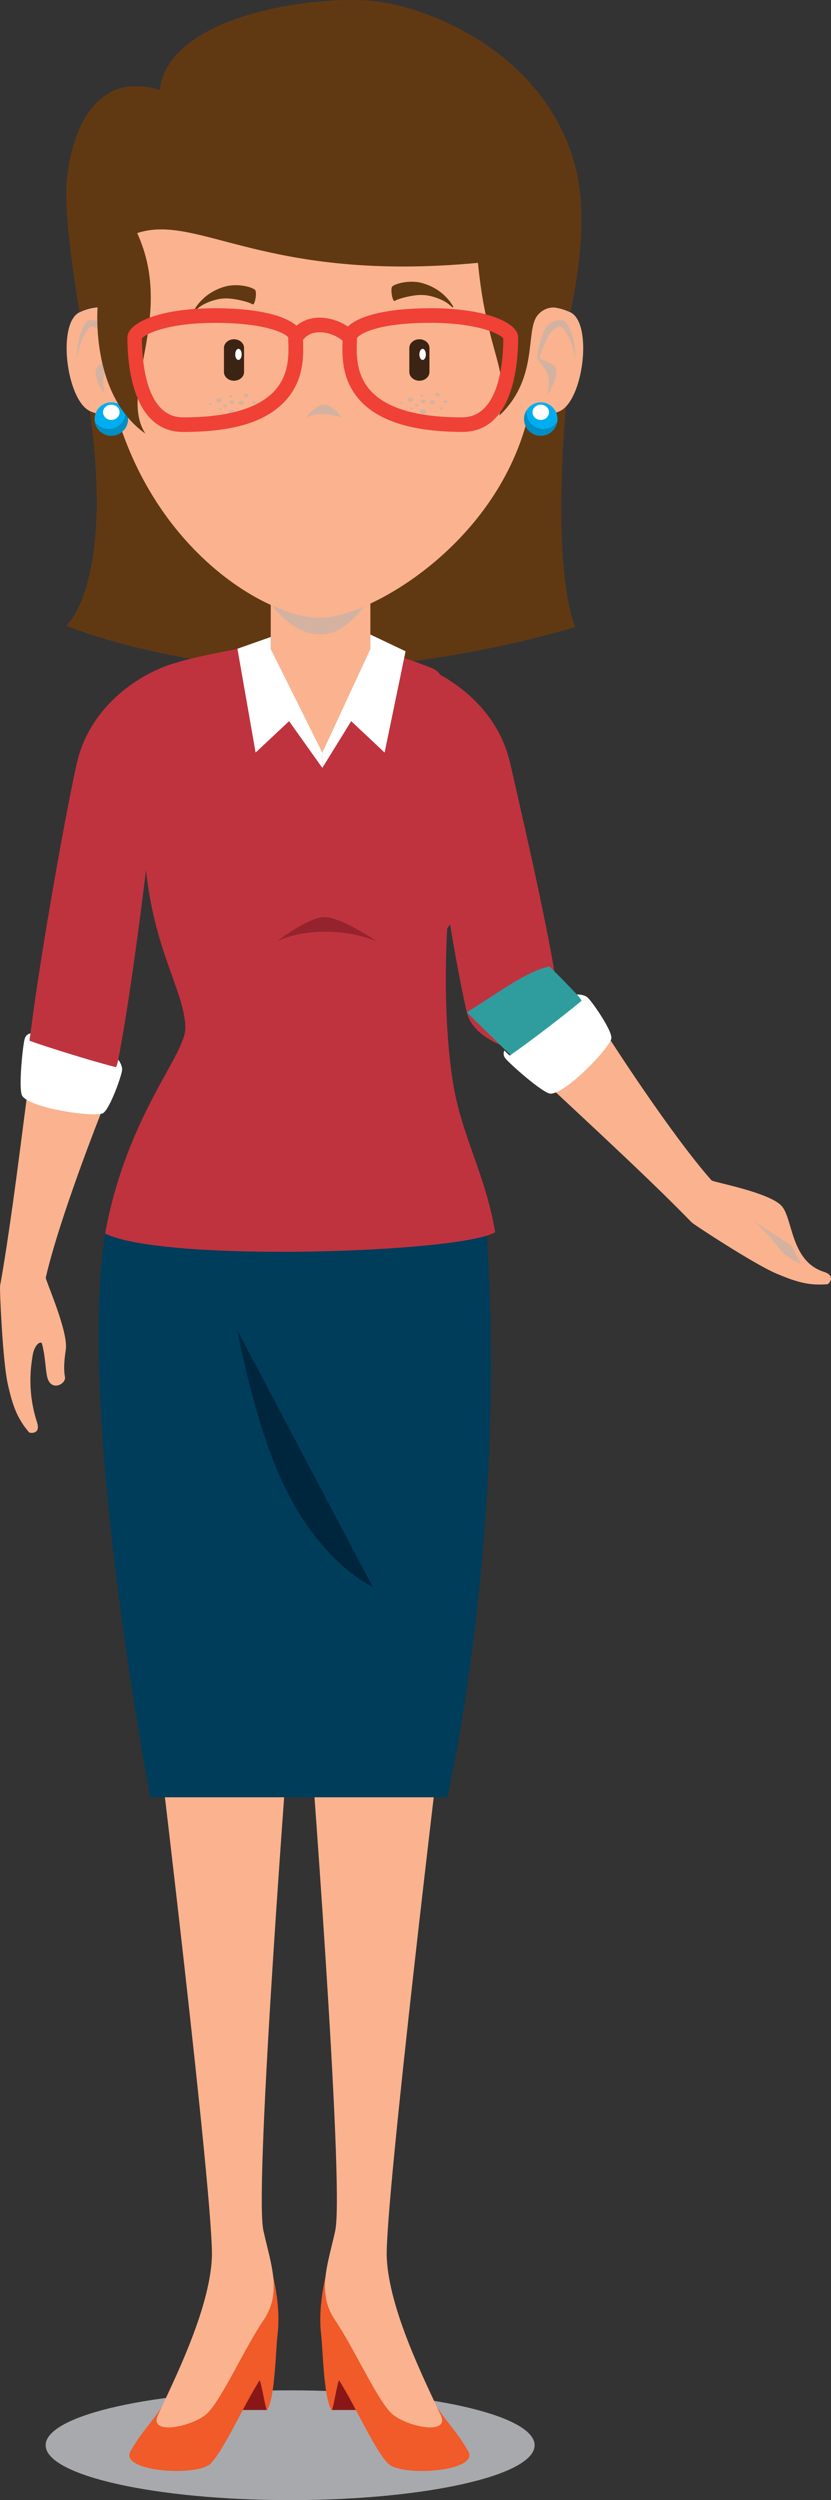 <?xml version="1.0" encoding="UTF-8"?>
<svg xmlns="http://www.w3.org/2000/svg" viewBox="0 0 156.93 471.94">
  <rect x="0" y="0" width="156.93" height="471.94" fill="#333333" stroke="none"/>
  <g isolation="isolate">
    <g id="Layer_1" data-name="Layer 1">
      <g id="body">
        <path d="m100.96,461.58c0,5.73-20.67,10.36-46.17,10.36s-46.17-4.64-46.17-10.36,20.67-10.36,46.17-10.36,46.17,4.64,46.17,10.36Z" fill="#a8a9ac" mix-blend-mode="multiply"/>
        <g>
          <path d="m108.63,118.36s-24.86,7.82-50.77,7.82-45.34-8.06-45.34-8.06c0,0,10.07-8.53,3.55-46.25-4.47-25.89,93.81-25.5,91.25,0-3.64,36.3,1.31,46.49,1.31,46.49Z" fill="#603913"/>
          <g>
            <rect x="42.62" y="448.61" width="7.82" height="6.32" fill="#891717"/>
            <path d="m40.01,436.44c-.29,6.16-5.64,12.09-9.51,18-1.91,2.91-3.97,4.89-5.87,8.31-2.12,3.82,12.69,4.86,15.19,2.25,2.57-2.69,5.94-10.47,9.17-15.62.26-.41,1.2,5.92,1.45,5.55,1.51-2.21,1.63-11.45,1.96-14.11.45-3.6,0-7.46-.83-11.17-.26-1.19-11.47,4.91-11.56,6.79Z" fill="#f15a29"/>
            <path d="m49.74,421.05c1.42,6.43,3.57,11.75.01,16.96-3.45,5.06-7.68,14.49-10.45,17.39-2.49,2.61-11.31,4.51-9.49.53,2.85-6.22,9.73-19.73,10.2-29.69.47-9.95-10.67-102.16-10.67-102.16h25.45s-6.87,88.71-5.05,96.96Z" fill="#fab38e"/>
          </g>
          <g>
            <rect x="62.62" y="448.61" width="7.82" height="6.32" fill="#891717"/>
            <path d="m73.05,436.44c.29,6.16,5.64,12.09,9.51,18,1.91,2.91,3.97,4.89,5.87,8.31,2.12,3.82-12.7,4.86-15.19,2.25-2.57-2.69-5.94-10.47-9.17-15.62-.26-.41-1.2,5.92-1.45,5.55-1.51-2.21-1.64-11.45-1.96-14.11-.44-3.6,0-7.46.83-11.17.26-1.19,11.47,4.91,11.56,6.79Z" fill="#f15a29"/>
            <path d="m63.32,421.05c-1.42,6.43-3.57,11.75-.02,16.96,3.45,5.06,7.68,14.49,10.45,17.39,2.5,2.61,11.31,4.51,9.49.53-2.85-6.22-9.73-19.73-10.2-29.69-.47-9.95,10.67-102.16,10.67-102.16h-25.45s6.87,88.71,5.05,96.96Z" fill="#fab38e"/>
          </g>
          <path d="m98.37,198.09c3.82-2.28,3.52-2.53,6.98-5.07,2.01-1.48-6.3-37.06-9-48.91-2.7-11.85-13.47-17.65-18.78-19-5.31-1.35,5.21,34.96,5.21,34.96,0,0,2.68,19.31,5.38,31.02,1.2,5.23,9.36,7.51,10.21,7Z" fill="#bf333f"/>
          <path d="m94.96,196.83c4.44-2.31,8.56-5.31,12.5-8.59,4.4,4.42,7.66,7.86,7.66,7.86,0,0,11.46,17.89,19.24,26.71.31.35,10.9,2.24,13.25,4.84,2.15,2.38,1.66,10.43,7.99,12.44,2.38.76.86,2.31.67,2.33-3.41.28-5.78-.35-9.79-2.07-4.02-1.72-15.43-9.15-15.89-9.63-9.06-9.36-24.62-23.47-35.62-33.89Z" fill="#fab38e"/>
          <path d="m103.76,182.42c6.88,6.86,12.32,12.83,11.36,13.68-2.4,2.14-8.54,7.96-10.56,9.42-.95.69-6.98-5.15-16.41-14.43,5.73-3.51,10.99-7.63,15.61-8.67Z" fill="#2f9d9d"/>
          <path d="m115.46,195.99c-.19,1.69-8.74,10.65-11.56,10.45-1.42-.1-7.82-5.76-8.51-6.72-.54-.75-.14-1.42-.14-1.42,0,0,.96,1,1.03.95,3.11-2.14,9.8-7.2,13.53-10.32.12-.1-.87-1.21-.87-1.21,0,0,1.21-.05,1.97.53.75.58,4.71,6.25,4.54,7.74Z" fill="#fff"/>
          <path d="m84.47,339.27H28.4s-13.89-72.06-8.54-106.4c2.88-18.5,70.75-19.31,72.06.45,3.81,57.44-7.45,105.95-7.45,105.95Z" fill="#003d5b"/>
          <path d="m8.64,241.14c-.1.46,4.27,10.11,3.79,13.59-.15,1.1-.52,3.31-.16,5.21.25,1.33-2.74,2.93-3.39-.15-.3-1.42-.34-3.92-.96-6.16-.16-.58-1.52.14-1.8,2.52-.1.87-1.19,6,.87,12.33.77,2.38-1.38,2.04-1.5,1.9-2.22-2.61-3.08-4.9-4.03-9.16-.95-4.27-1.56-17.87-1.44-18.53,3.2-17.66,6.54-50.61,8.95-62.46,2.41-11.85,8.81-9.43,13.54-10.78,4.73-1.35-3.37,40.49-3.37,40.49,0,0-7.85,19.74-10.49,31.21Z" fill="#fab38e"/>
          <path d="m81.69,126.18c-7.88-3.25-21.16-6.4-21.16-6.4,0,0-22.19,3.55-27.24,5.33-5.06,1.78-6.75,16.15-6.08,33.96.71,18.89,7.57,27.38,7.8,34.82.16,5.2-11.03,16.46-15.16,38.97,11.38,5.53,67.44,3.61,73.66-.26-1.88-11.13-6.4-18.2-8-28.44-2.12-13.6-1.05-28.92-1.05-28.92,0,0,5.55-7.39,5.67-13.73.1-5.79-4.83-9.43-5.67-19.46-.74-8.83.68-14.45-2.78-15.88Z" fill="#bf333f"/>
          <polygon points="51.13 122.5 60.87 142.06 69.94 122.5 69.94 108.16 51.13 108.16 51.13 122.5" fill="#fab38e"/>
          <path d="m60.54,119.78c5.54,0,9.41-7.2,9.41-7.2v-4.42h-18.81v5.81s3.86,5.81,9.41,5.81Z" fill="#d4b2a2" mix-blend-mode="multiply"/>
          <path d="m99.86,78.08c-5.73,24.63-30.2,38.52-39.4,38.54-9.62.02-30.48-11.85-38.38-38.17-3.91-13.01,1.02-19.18,1.02-34.44,0-20.9,16.46-35.08,37.03-35.08,21.68,0,39.69,12.73,39.73,35.08.02,13.96,1.44,27.88,0,34.08Z" fill="#fab38e"/>
          <path d="m98.44,61.31s2.61-5.45,9.24-2.37c4.35,2.02,2.48,16.95-2.13,18.75-5.03,1.96-7.11-.5-7.11-.5" fill="#fab38e"/>
          <path d="m24.28,61.31s-2.61-5.45-9.24-2.37c-4.35,2.02-2.48,16.95,2.13,18.75,5.03,1.96,7.11-.5,7.11-.5" fill="#fab38e"/>
          <path d="m36.71,58.42s.14-.21.38-.57c.22-.36.67-.88,1.21-1.4,1.09-1.08,2.83-2.07,4.69-2.48,2.52-.46,4.78.35,5.18.75.4.4-.02,2.98-.47,2.73-1.13-.65-3.87-1.11-4.66-1.11-1.57-.09-3.17.43-4.33.99-.58.3-1.03.58-1.35.88-.32.27-.5.43-.5.43-.05.05-.13.04-.17-.03-.03-.05-.03-.13,0-.18Z" fill="#603913"/>
          <path d="m85.54,57.77s-.14-.21-.38-.57c-.22-.36-.67-.88-1.21-1.4-1.09-1.08-2.83-2.07-4.69-2.48-2.51-.46-4.78.35-5.18.75-.4.4.02,2.98.47,2.73,1.13-.65,3.88-1.12,4.66-1.11,1.57-.09,3.17.44,4.34.99.58.3,1.02.58,1.35.88.31.27.5.43.5.43.06.05.14.04.17-.03.03-.05.02-.13,0-.18Z" fill="#603913"/>
          <g>
            <path d="m81.1,70.22c0,.91-.85,1.65-1.9,1.65h0c-1.05,0-1.9-.74-1.9-1.65v-4.53c0-.91.85-1.65,1.9-1.65h0c1.05,0,1.9.74,1.9,1.65v4.53Z" fill="#3c2415"/>
            <path d="m80.42,66.9c0,.58-.27,1.05-.61,1.05s-.61-.47-.61-1.05.28-1.05.61-1.05.61.47.61,1.05Z" fill="#fff"/>
          </g>
          <g>
            <path d="m46.09,70.22c0,.91-.85,1.65-1.9,1.65h0c-1.05,0-1.9-.74-1.9-1.65v-4.53c0-.91.85-1.65,1.9-1.65h0c1.05,0,1.9.74,1.9,1.65v4.53Z" fill="#3c2415"/>
            <path d="m45.64,66.9c0,.58-.27,1.05-.61,1.05s-.61-.47-.61-1.05.27-1.05.61-1.05.61.47.61,1.05Z" fill="#fff"/>
          </g>
          <path d="m64.5,78.83s-1.94-.65-3.77-.65-2.86.65-2.86.65c0,0,1.49-2.43,3.32-2.43s3.32,2.43,3.32,2.43Z" fill="#d4b2a2" mix-blend-mode="multiply"/>
          <g>
            <path d="m75.8,75.93c-.34,0-.34.4,0,.4s.35-.4,0-.4Z" fill="#d4b2a2" mix-blend-mode="multiply"/>
            <path d="m83.34,76.92c-.35,0-.35.4,0,.4s.34-.4,0-.4Z" fill="#d4b2a2" mix-blend-mode="multiply"/>
            <path d="m77.72,76.92c-.35,0-.35.4,0,.4s.35-.4,0-.4Z" fill="#d4b2a2" mix-blend-mode="multiply"/>
            <path d="m77.49,75.05c-.69,0-.69.79,0,.79s.69-.79,0-.79Z" fill="#d4b2a2" mix-blend-mode="multiply"/>
            <path d="m76.72,76.48c-.17,0-.17.2,0,.2s.18-.2,0-.2Z" fill="#d4b2a2" mix-blend-mode="multiply"/>
            <path d="m83.08,75.74c-.18,0-.18.2,0,.2s.18-.2,0-.2Z" fill="#d4b2a2" mix-blend-mode="multiply"/>
            <path d="m81.08,74.61c-.17,0-.17.2,0,.2s.18-.2,0-.2Z" fill="#d4b2a2" mix-blend-mode="multiply"/>
            <path d="m82.33,77.63c-.17,0-.17.2,0,.2s.18-.2,0-.2Z" fill="#d4b2a2" mix-blend-mode="multiply"/>
            <path d="m80.95,76.82c-.18,0-.18.2,0,.2s.18-.2,0-.2Z" fill="#d4b2a2" mix-blend-mode="multiply"/>
            <path d="m78.68,76.22c-.46,0-.46.53,0,.53s.46-.53,0-.53Z" fill="#d4b2a2" mix-blend-mode="multiply"/>
            <path d="m79.92,75.45c-.59,0-.59.68,0,.68s.59-.68,0-.68Z" fill="#d4b2a2" mix-blend-mode="multiply"/>
            <path d="m79.65,74.5c-.36,0-.36.42,0,.42s.36-.42,0-.42Z" fill="#d4b2a2" mix-blend-mode="multiply"/>
            <path d="m82.66,74.18h-.04c-.56,0-.56.64,0,.64h.04c.56,0,.56-.64,0-.64Z" fill="#d4b2a2" mix-blend-mode="multiply"/>
            <path d="m84.1,75.55c-.49,0-.49.57,0,.57s.49-.57,0-.57Z" fill="#d4b2a2" mix-blend-mode="multiply"/>
            <path d="m81.83,75.56s-.04,0-.06,0c-.37-.05-.64.15-.58.43,0,.01,0,.03.01.04.06.29.6.35.85.17.25-.18.16-.58-.23-.63Z" fill="#d4b2a2" mix-blend-mode="multiply"/>
            <path d="m79.85,77.26c-.82,0-.82.94,0,.94s.82-.94,0-.94Z" fill="#d4b2a2" mix-blend-mode="multiply"/>
          </g>
          <g>
            <path d="m39.67,76.06c-.35,0-.35.39,0,.39s.35-.39,0-.39Z" fill="#d4b2a2" mix-blend-mode="multiply"/>
            <path d="m47.2,77.05c-.35,0-.35.4,0,.4s.35-.4,0-.4Z" fill="#d4b2a2" mix-blend-mode="multiply"/>
            <path d="m41.59,77.05c-.34,0-.34.4,0,.4s.35-.4,0-.4Z" fill="#d4b2a2" mix-blend-mode="multiply"/>
            <path d="m41.35,75.18c-.69,0-.69.79,0,.79s.69-.79,0-.79Z" fill="#d4b2a2" mix-blend-mode="multiply"/>
            <path d="m40.58,76.61c-.18,0-.18.2,0,.2s.18-.2,0-.2Z" fill="#d4b2a2" mix-blend-mode="multiply"/>
            <path d="m46.94,75.87c-.17,0-.17.21,0,.21s.18-.21,0-.21Z" fill="#d4b2a2" mix-blend-mode="multiply"/>
            <path d="m44.94,74.74c-.18,0-.18.2,0,.2s.18-.2,0-.2Z" fill="#d4b2a2" mix-blend-mode="multiply"/>
            <path d="m46.19,77.76c-.18,0-.18.2,0,.2s.18-.2,0-.2Z" fill="#d4b2a2" mix-blend-mode="multiply"/>
            <path d="m44.81,76.95c-.18,0-.18.2,0,.2s.18-.2,0-.2Z" fill="#d4b2a2" mix-blend-mode="multiply"/>
            <path d="m42.54,76.35c-.46,0-.46.53,0,.53s.46-.53,0-.53Z" fill="#d4b2a2" mix-blend-mode="multiply"/>
            <path d="m43.79,75.58c-.59,0-.59.68,0,.68s.59-.68,0-.68Z" fill="#d4b2a2" mix-blend-mode="multiply"/>
            <path d="m43.52,74.63c-.36,0-.36.42,0,.42s.36-.42,0-.42Z" fill="#d4b2a2" mix-blend-mode="multiply"/>
            <path d="m46.52,74.31h-.04c-.56,0-.56.64,0,.64h.04c.56,0,.56-.64,0-.64Z" fill="#d4b2a2" mix-blend-mode="multiply"/>
            <path d="m47.97,75.68c-.49,0-.49.57,0,.57s.49-.57,0-.57Z" fill="#d4b2a2" mix-blend-mode="multiply"/>
            <path d="m45.7,75.69s-.03,0-.06,0c-.37-.05-.64.15-.58.43,0,.01,0,.03.01.04.06.29.6.35.85.17.25-.18.16-.58-.22-.63Z" fill="#d4b2a2" mix-blend-mode="multiply"/>
            <path d="m43.72,77.39c-.82,0-.82.94,0,.94s.81-.94,0-.94Z" fill="#d4b2a2" mix-blend-mode="multiply"/>
          </g>
          <g>
            <path d="m105.27,79.1c0,1.74-1.41,3.15-3.15,3.15s-3.15-1.41-3.15-3.15,1.41-3.15,3.15-3.15,3.15,1.41,3.15,3.15Z" fill="#00aeef"/>
            <path d="m102.59,80.98c-1.74,0-3.15-1.41-3.15-3.15,0-.16.02-.31.05-.46-.33.5-.52,1.09-.52,1.73,0,1.74,1.41,3.15,3.15,3.15,1.58,0,2.88-1.17,3.1-2.69-.56.86-1.53,1.42-2.63,1.42Z" fill="#008ec3"/>
            <path d="m103.68,77.83c0,.8-.7,1.44-1.56,1.44s-1.56-.65-1.56-1.44.7-1.44,1.56-1.44,1.56.64,1.56,1.44Z" fill="#fff"/>
          </g>
          <path d="m103.26,74.65s.7-2.07.2-3.8c-.46-1.58-2.12-2.79-2.02-3.45.27-1.76.77-4.11,1.69-5.64.88-1.48,3.34-1.49,3.61-1.12.77,1.07,1.93,3.11,1.9,7.17-.48-2.57-1.07-4.59-2.55-6.06-.23-.22-1.55.05-2.4,1.49-.7,1.19-1.33,2.83-1.78,4.17-.22.65,2.75.79,3.13,2.38.41,1.71-1.77,4.85-1.77,4.85Z" fill="#d4b2a2" mix-blend-mode="multiply"/>
          <g>
            <path d="m17.87,79.1c0,1.74,1.41,3.15,3.15,3.15s3.15-1.41,3.15-3.15-1.41-3.15-3.15-3.15-3.15,1.41-3.15,3.15Z" fill="#00aeef"/>
            <path d="m20.55,80.98c1.74,0,3.15-1.41,3.15-3.15,0-.16-.02-.31-.04-.46.33.5.52,1.09.52,1.73,0,1.74-1.41,3.15-3.15,3.15-1.58,0-2.88-1.17-3.1-2.69.56.86,1.52,1.42,2.63,1.42Z" fill="#008ec3"/>
            <path d="m19.46,77.83c0,.8.7,1.44,1.56,1.44s1.56-.65,1.56-1.44-.7-1.44-1.56-1.44-1.56.64-1.56,1.44Z" fill="#fff"/>
          </g>
          <path d="m19.88,74.65s-.69-2.07-.2-3.8c.46-1.58,2.12-2.79,2.02-3.45-.26-1.76-.77-4.11-1.68-5.64-.88-1.48-3.35-1.49-3.62-1.12-.77,1.07-1.93,3.11-1.89,7.17.47-2.57,1.07-4.59,2.55-6.06.23-.22,1.55.05,2.4,1.49.7,1.19,1.33,2.83,1.78,4.17.22.65-2.75.79-3.13,2.38-.41,1.71,1.77,4.85,1.77,4.85Z" fill="#d4b2a2" mix-blend-mode="multiply"/>
          <path d="m101.57,59.45c2.49-2.85,6.11-.52,6.11-.52,0,0,3.91-15.7,1.07-27.09C103.33,10.16,80.78.79,69.16.08c-11.62-.71-37.33,3.15-38.99,16.9-13.27-4.1-17.05,10-17.59,17.58-.54,7.59,2.46,24.37,2.46,24.37,0,0,2.62-1.43,3.39-.93,0,0-1.41,16.5,9.02,23.85-5.21-8.06,5.69-22.04-1.54-37.85,11.5-3.81,24.06,9.41,64.35,5.62,1.66,17.3,6.16,20.06,4.03,28.83,7.58-7.11,4.79-16.15,7.28-18.99Z" fill="#603913"/>
          <polygon points="76.59 122.94 72.63 142.06 66.32 136.13 60.87 144.95 60.87 142.06 69.94 122.5 69.94 119.78 76.59 122.94" fill="#fff"/>
          <polygon points="44.84 122.46 48.27 142.06 54.59 136.13 60.87 144.95 60.87 142.06 51.13 122.5 51.13 120.24 44.84 122.46" fill="#fff"/>
          <path d="m19.13,209.93c-3.14-.7-11.44-2.3-13.81-3.09-2.37-.79,6.49-50.88,9.18-62.73,2.7-11.85,13.47-17.65,18.78-19,5.31-1.35-5.21,34.96-5.21,34.96,0,0-5.81,50.56-8.95,49.86Z" fill="#bf333f"/>
          <path d="m19.42,210.14c-1.48.83-13.75-.89-15.23-3.3-.75-1.21.12-9.71.5-10.83.3-.88,1.08-.94,1.08-.94,0,0-.26,1.37-.17,1.4,3.55,1.28,11.57,3.77,16.27,4.98.15.04.47-1.41.47-1.41,0,0,.75.96.72,1.91-.03.95-2.32,7.47-3.64,8.2Z" fill="#fff"/>
          <path d="m44.84,251.14s2.92,16.38,8.27,28.18c7.12,15.69,17.29,20.26,17.29,20.26l-25.56-48.44Z" fill="#00263e"/>
          <path d="m81.22,58.19c-8.53,0-13.53,1.54-15.53,3.45-1.74-1.18-4.03-1.84-6.08-1.64-1.42.13-2.63.66-3.62,1.48-2.11-1.84-7.06-3.29-15.34-3.29-10.78,0-16.59,2.83-16.59,5.5,0,5.37,1.03,17.85,10.53,17.85s15.44-1.9,19.08-5.65c3.8-3.92,3.64-8.76,3.56-11.37,0-.14,0-.24,0-.37.63-.82,1.52-1.3,2.66-1.41,1.82-.17,3.72.64,4.8,1.57,0,.07,0,.12,0,.2-.08,2.61-.24,7.45,3.56,11.37,3.64,3.75,10.05,5.65,19.07,5.65,9.5,0,10.53-12.48,10.53-17.85,0-2.67-5.82-5.5-16.59-5.5Zm-29.55,15.78c-3.09,3.19-8.85,4.82-17.1,4.82-6.92,0-7.75-10.27-7.77-14.91.68-.86,4.87-2.93,13.84-2.93,10.37,0,13.54,2.29,13.79,2.74,0,.26,0,.57.02.91.07,2.35.2,6.29-2.78,9.37Zm35.61,4.82c-8.25,0-14-1.62-17.1-4.82-2.98-3.08-2.86-7.02-2.79-9.37.01-.34.02-.65,0-.75.28-.61,3.45-2.91,13.82-2.91,8.97,0,13.16,2.07,13.84,2.93-.02,4.64-.85,14.91-7.77,14.91Z" fill="#ef4136"/>
          <path d="m142.27,230.41l7.23,4.73,1.75,3.46s-2.94-1.18-4.34-3.23c-1.39-2.04-4.64-4.97-4.64-4.97Z" fill="#d4b2a2" mix-blend-mode="multiply"/>
          <path d="m52.23,177.78s6-4.79,9.24-4.66c3.24.13,9.8,4.66,9.8,4.66,0,0-3.77-1.89-9.88-1.89s-9.17,1.89-9.17,1.89Z" fill="#95232e"/>
        </g>
      </g>
    </g>
  </g>
</svg>